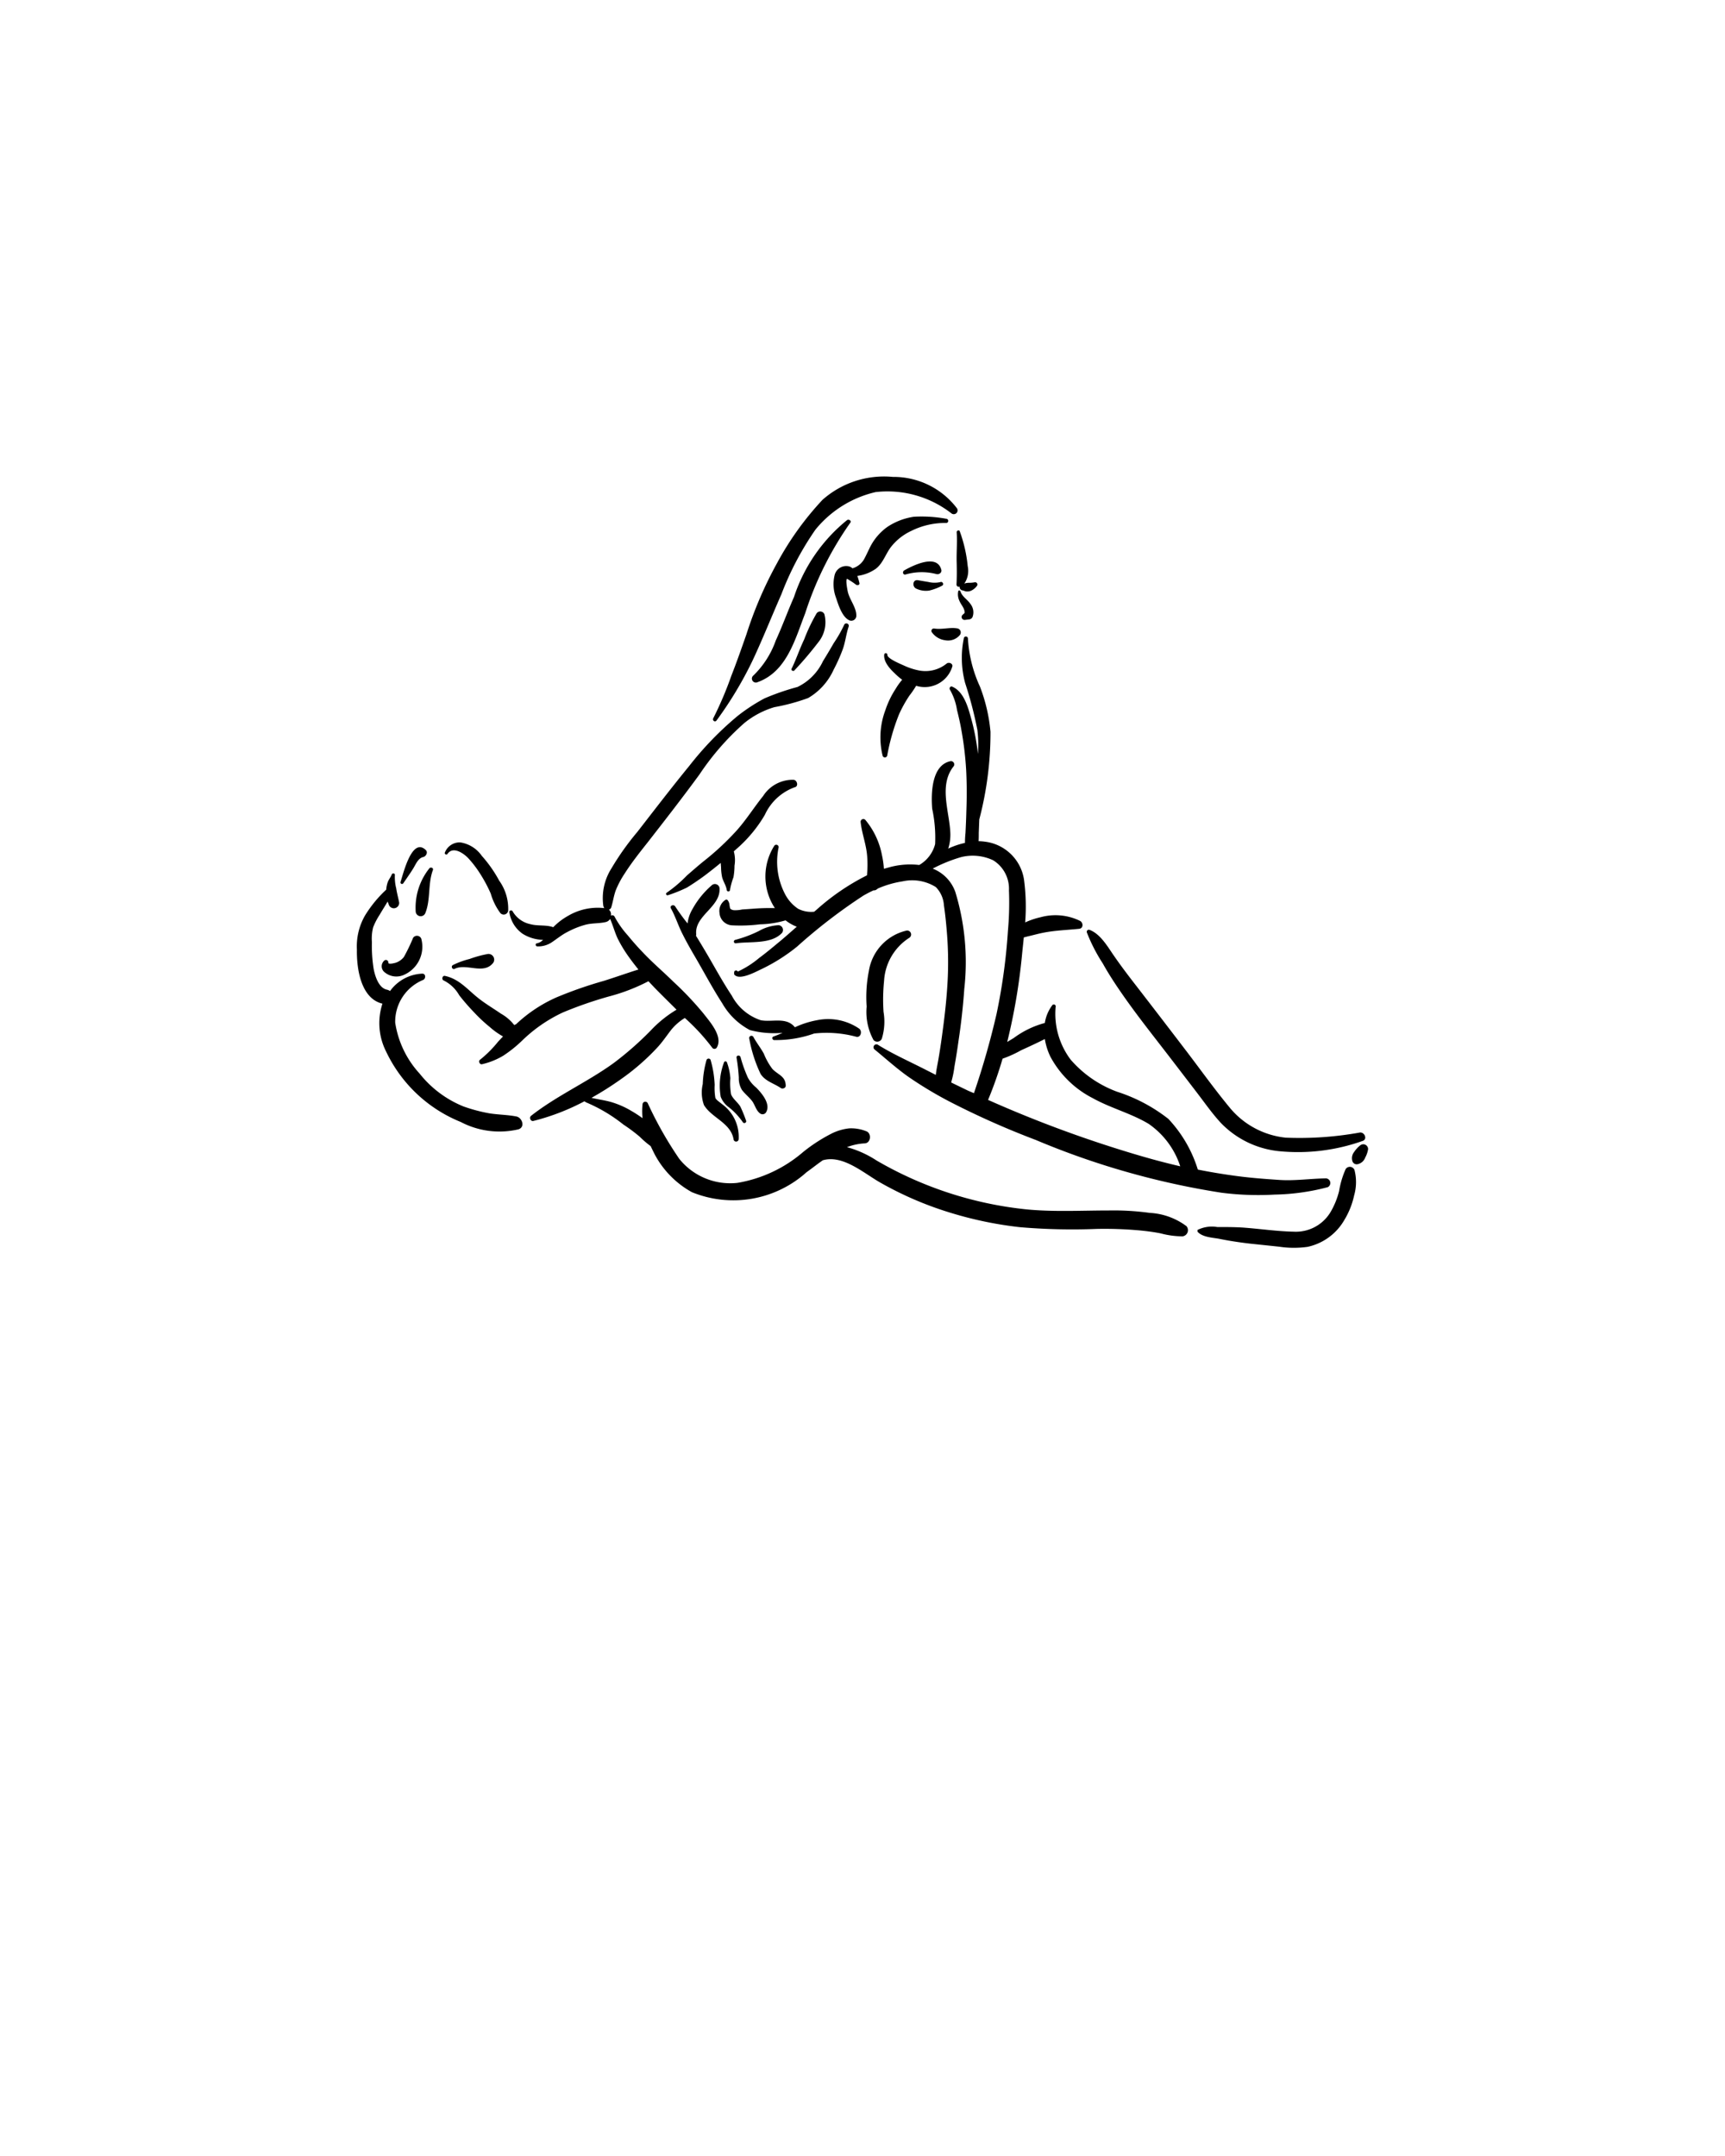 <svg xmlns="http://www.w3.org/2000/svg" data-name="Layer 1" viewBox="0 0 10 12.5" x="0px" y="0px"><title>KAMASUTRA</title><path d="M4.185,6.401c-.011-.01-.033-.023-.038-.036a.337.337,0,0,1-.004-.075A.607.607,0,0,0,4.119,6.144a.013.013,0,0,0-.023.001.578.578,0,0,0-.022.14.213.213,0,0,0,.007.122c.046.076.157.103.172.201a.015.015,0,0,0,.029-.001A.234.234,0,0,0,4.185,6.401Z"/><path d="M4.325,6.497a.792.792,0,0,0-.033-.081c-.015-.025-.045-.046-.054-.072A.387.387,0,0,1,4.234,6.251a.346.346,0,0,0-.02-.092.009.009,0,0,0-.017.001.383.383,0,0,0-.019.199.135.135,0,0,0,.049.062.404.404,0,0,1,.079.085C4.312,6.517,4.33,6.509,4.325,6.497Z"/><path d="M4.383,6.305a.193.193,0,0,1-.047-.056.793.793,0,0,1-.043-.12c-.004-.014-.026-.011-.023.004a1.051,1.051,0,0,1,.013.115.129.129,0,0,0,.018.071c.018.024.042.042.06.066.017.024.022.054.046.071a.024.024,0,0,0,.036-.011C4.467,6.397,4.414,6.336,4.383,6.305Z"/><path d="M4.478,6.198a.382.382,0,0,1-.05-.089c-.018-.033-.042-.063-.06-.096a.013.013,0,0,0-.024.011.806.806,0,0,0,.065.202c.027.043.078.055.117.082.01.007.029.001.029-.013C4.554,6.239,4.512,6.233,4.478,6.198Z"/><path d="M4.6,4.521a.204.204,0,0,0-.176.094c-.054.067-.099.14-.157.204a1.584,1.584,0,0,1-.19.176c-.032.026-.064.054-.095.081a.77.77,0,0,1-.116.099.008.008,0,0,0,.007.015.836.836,0,0,0,.109-.044c.036-.022.071-.046.105-.071q.046-.035.091-.072l.002.025a.302.302,0,0,0,.006.057c.006.025.024.05.027.075.001.011.019.011.019-.001a.415.415,0,0,1,.02-.073.396.396,0,0,0,.006-.067.195.195,0,0,0-.004-.083l.029-.026a.784.784,0,0,0,.151-.186.304.304,0,0,1,.174-.16C4.63,4.559,4.622,4.523,4.6,4.521Z"/><path d="M4.981,5.964a.32.32,0,0,0-.245-.049.522.522,0,0,0-.128.041c-.049-.062-.132-.028-.198-.041a.295.295,0,0,1-.168-.143c-.054-.081-.1-.167-.149-.25-.019-.032-.038-.064-.058-.096l.001-.009c-.011-.11.144-.158.135-.269a.027.027,0,0,0-.043-.017.506.506,0,0,0-.115.142.208.208,0,0,0-.027.081,1.21,1.21,0,0,1-.072-.099c-.009-.014-.033-.004-.025.011.027.048.043.102.069.152.025.05.053.098.081.146.049.085.095.171.148.253a.399.399,0,0,0,.16.155.548.548,0,0,0,.19.016c-.018.008-.035.015-.054.022-.01.004-.006.018.003.02a.663.663,0,0,0,.234-.038.661.661,0,0,1,.244.019C4.99,6.017,5,5.979,4.981,5.964Z"/><path d="M7.852,6.783a.029.029,0,0,0-.051-.005.515.515,0,0,0-.038.127.458.458,0,0,1-.049.121.234.234,0,0,1-.214.115c-.099-.002-.198-.017-.297-.024-.049-.003-.098-.003-.147-.003a.187.187,0,0,0-.114.017L6.942,7.141c.028.032.085.034.124.041.059.012.118.021.178.028.057.006.114.012.171.018a.571.571,0,0,0,.165.001.325.325,0,0,0,.214-.157.461.461,0,0,0,.056-.141A.281.281,0,0,0,7.852,6.783Z"/><path d="M2.993,6.473c-.051-.01-.104-.01-.155-.018a.935.935,0,0,1-.151-.04.623.623,0,0,1-.254-.19.561.561,0,0,1-.142-.296.262.262,0,0,1,.163-.248c.015-.008.015-.036-.006-.036a.243.243,0,0,0-.187.101.046.046,0,0,0-.018-.008c-.048-.01-.069-.079-.077-.121a.85.85,0,0,1-.01-.155.268.268,0,0,1,.007-.085.38.38,0,0,1,.037-.072c.015-.026.032-.052.047-.078l.009.023a.031.031,0,0,0,.058-.017c-.005-.027-.013-.054-.017-.082a.269.269,0,0,1-.008-.077c.002-.011-.014-.014-.018-.004-.006.016-.017.028-.023.044a.173.173,0,0,0-.009.044.714.714,0,0,0-.123.15.359.359,0,0,0-.047.198c-.002.108.022.283.148.313a.364.364,0,0,0,.021.277.818.818,0,0,0,.433.409.483.483,0,0,0,.333.043C3.047,6.536,3.027,6.479,2.993,6.473Z"/><path d="M7.688,6.832c-.091.001-.18.015-.271.009-.091-.006-.182-.013-.272-.026q-.101-.014-.201-.034l-.001-.003A.751.751,0,0,0,6.773,6.487.949.949,0,0,0,6.477,6.33a.658.658,0,0,1-.27-.186.442.442,0,0,1-.087-.31.011.011,0,0,0-.019-.007.228.228,0,0,0-.044.104.533.533,0,0,0-.18.087l-.038.023a3.489,3.489,0,0,0,.086-.508c.003-.032.007-.065.01-.098l.023-.006c.031-.007.062-.016.094-.022.067-.013.136-.015.204-.022.026-.003.024-.036.005-.046a.325.325,0,0,0-.229-.021.443.443,0,0,0-.089.03,1.176,1.176,0,0,0-.005-.234.261.261,0,0,0-.227-.234A.29.29,0,0,0,5.673,4.877c.001-.015.001-.032.001-.048l.003-.078a1.989,1.989,0,0,0,.065-.508.971.971,0,0,0-.061-.262A.767.767,0,0,1,5.611,3.7a.012.012,0,0,0-.023-.002.563.563,0,0,0,.007.262,2.242,2.242,0,0,1,.071.272.716.716,0,0,1,.003.139A1.261,1.261,0,0,0,5.63,4.166c-.018-.065-.042-.156-.11-.185-.011-.005-.019.009-.013.018a.341.341,0,0,1,.041.118c.01.04.019.079.026.12a1.912,1.912,0,0,1,.027.229c.004.08.004.159.001.239-.001.042-.003.083-.005.125a.536.536,0,0,0-.003.057A.457.457,0,0,0,5.497,4.92a.263.263,0,0,0,.012-.094c-.006-.124-.068-.275.02-.384a.019.019,0,0,0-.018-.029c-.112.022-.114.19-.107.276a.799.799,0,0,1,.017.205.197.197,0,0,1-.092.121.455.455,0,0,0-.165.011l-.04.011a.502.502,0,0,0-.011-.078.451.451,0,0,0-.097-.206.016.016,0,0,0-.027.012c.007.067.033.131.038.199a.605.605,0,0,1-0.0.097l-.001.014a1.324,1.324,0,0,0-.293.2l-.013.011a.167.167,0,0,1-.093-.017.228.228,0,0,1-.077-.087.405.405,0,0,1-.036-.27.014.014,0,0,0-.025-.009.334.334,0,0,0-.004.351l.007.011a1.263,1.263,0,0,0-.132.004l-.058.004a.181.181,0,0,1-.05.004c-.022-.006-.019-.008-.023-.029a.052.052,0,0,0-.01-.028A.01.01,0,0,0,4.206,5.217a.076.076,0,0,0-.035.076.077.077,0,0,0,.075.072.921.921,0,0,0,.16-.006A.562.562,0,0,0,4.554,5.336a.257.257,0,0,0,.053.032l.012.005c-.036.031-.071.063-.108.093-.036.03-.072.06-.11.088a.548.548,0,0,1-.124.079.011.011,0,0,0-.019-.002L4.256,5.635l0.0.014c.028.04.129-.017.16-.031a1.038,1.038,0,0,0,.205-.13,3.135,3.135,0,0,1,.385-.296q.028-.016.058-.03a.025.025,0,0,0,.015-.003l.011-.008a.578.578,0,0,1,.142-.041.258.258,0,0,1,.193.033.165.165,0,0,1,.047.106c.007.047.012.095.016.143a2.109,2.109,0,0,1,.006.284c-.005.102-.016.204-.03.306-.007.054-.015.107-.024.16-.005.029-.012.06-.015.09l-.067-.034c-.09-.046-.185-.088-.271-.142a.017.017,0,0,0-.019.027c.07.057.136.118.211.169a2.284,2.284,0,0,0,.23.137,4.789,4.789,0,0,0,.495.22,4.58,4.58,0,0,0,1.076.306,1.669,1.669,0,0,0,.309.011,1.288,1.288,0,0,0,.308-.043A.027.027,0,0,0,7.688,6.832ZM5.613,6.324c-.033-.016-.066-.032-.099-.048a.595.595,0,0,0,.019-.092c.009-.051.017-.101.024-.152.015-.099.026-.198.033-.298a1.395,1.395,0,0,0-.052-.563.227.227,0,0,0-.131-.135.871.871,0,0,1,.166-.067.278.278,0,0,1,.185.019.194.194,0,0,1,.091.174,1.835,1.835,0,0,1-.006.236,3.391,3.391,0,0,1-.066.481,4.625,4.625,0,0,1-.131.459Zm.997.377a7.007,7.007,0,0,1-.882-.324,2.268,2.268,0,0,0,.084-.239.682.682,0,0,0,.108-.049c.046-.021.092-.042.137-.065a.37.37,0,0,0,.032.102.575.575,0,0,0,.246.241c.104.058.223.088.324.149a.478.478,0,0,1,.183.246Q6.726,6.735,6.61,6.701Z"/><path d="M4.514,5.364a.255.255,0,0,0-.115.034.725.725,0,0,1-.136.051.01.01,0,0,0,.003.02c.083-.012.206.007.268-.061A.028.028,0,0,0,4.514,5.364Z"/><path d="M5.257,5.395a.286.286,0,0,0-.22.234.772.772,0,0,0-.013.207.339.339,0,0,0,.04.194.029.029,0,0,0,.048-.008.335.335,0,0,0,.01-.155A1.058,1.058,0,0,1,5.125,5.688.318.318,0,0,1,5.27,5.438.023.023,0,0,0,5.257,5.395Z"/><path d="M2.894,5.106a.748.748,0,0,0-.101-.144A.186.186,0,0,0,2.668,4.884a.092.092,0,0,0-.089.059c-.004.009.01.016.015.008.032-.047.093-.004.12.024a.637.637,0,0,1,.074.098.828.828,0,0,1,.057.108A.352.352,0,0,0,2.9,5.293a.026.026,0,0,0,.046-.014A.279.279,0,0,0,2.894,5.106Z"/><path d="M6.878,7.109a.39.39,0,0,0-.213-.077,1.532,1.532,0,0,0-.235-.014c-.159,0-.318.009-.477-.006a2.168,2.168,0,0,1-.872-.284.599.599,0,0,0-.171-.077.335.335,0,0,1,.103-.022c.037-.002.041-.061.007-.071A.234.234,0,0,0,4.923,6.542a.305.305,0,0,0-.098.028.94.94,0,0,0-.169.109.781.781,0,0,1-.381.179.379.379,0,0,1-.337-.139,2.179,2.179,0,0,1-.183-.323.016.016,0,0,0-.03.005.367.367,0,0,0-0.0.082c-.021-.015-.042-.029-.063-.041a.509.509,0,0,0-.117-.052c-.038-.011-.078-.016-.116-.025a1.88,1.88,0,0,0,.169-.107,1.322,1.322,0,0,0,.211-.183c.03-.032.054-.068.081-.103a.308.308,0,0,1,.08-.07,1.184,1.184,0,0,1,.16.174A.016.016,0,0,0,4.155,6.074c.038-.064-.039-.149-.077-.198a1.872,1.872,0,0,0-.173-.183c-.06-.059-.124-.113-.181-.174-.029-.03-.057-.062-.084-.095a.552.552,0,0,1-.077-.109.015.015,0,0,0-.022-.006A.035.035,0,0,0,3.53,5.274a.021.021,0,0,0,.014-.015c.01-.033.014-.066.026-.098a.536.536,0,0,1,.051-.096c.04-.063.086-.121.132-.179.102-.131.204-.262.302-.396a1.523,1.523,0,0,1,.26-.298.503.503,0,0,1,.174-.092,1.165,1.165,0,0,0,.196-.053.363.363,0,0,0,.148-.165A.963.963,0,0,0,4.885,3.766c.016-.044.02-.09.035-.134a.014.014,0,0,0-.026-.01.761.761,0,0,1-.061.107c-.02.035-.041.07-.062.104a.313.313,0,0,1-.148.15,1.41,1.41,0,0,0-.191.066,1.055,1.055,0,0,0-.156.102,1.88,1.88,0,0,0-.279.288c-.103.126-.202.255-.302.384a1.556,1.556,0,0,0-.15.211.322.322,0,0,0-.047.221l.005.01a.339.339,0,0,0-.21.045.369.369,0,0,0-.086.066l-.002-.001c-.042-.014-.087-.005-.131-.017a.155.155,0,0,1-.102-.074c-.005-.01-.022-.006-.019.006a.185.185,0,0,0,.077.124.232.232,0,0,0,.118.035.065.065,0,0,1-.035.02c-.012.001-.009.019.003.018a.14.14,0,0,0,.08-.022c.032-.021.06-.045.094-.062a.494.494,0,0,1,.102-.041c.04-.011.08-.007.119-.016a.042.042,0,0,0,.026-.018l.001.002c.016.037.026.076.043.112a.767.767,0,0,0,.06.1c.019.027.039.053.06.079-.067.021-.134.045-.201.066a2.386,2.386,0,0,0-.275.096.828.828,0,0,0-.233.155L2.981,5.943a.256.256,0,0,0-.077-.066c-.042-.029-.086-.055-.126-.086-.066-.051-.114-.115-.199-.133-.015-.003-.021.022-.006.027a.212.212,0,0,1,.089.085,1.247,1.247,0,0,0,.086.099.883.883,0,0,0,.092.086.421.421,0,0,0,.076.054l-.029.031a.669.669,0,0,1-.104.104c-.012.008-.002.03.012.026a.426.426,0,0,0,.122-.049.74.74,0,0,0,.11-.088.86.86,0,0,1,.236-.163A2.305,2.305,0,0,1,3.531,5.777a1.092,1.092,0,0,0,.228-.088l.035.037c.042.043.085.085.128.128a.689.689,0,0,0-.15.121,1.876,1.876,0,0,1-.214.188c-.153.111-.33.189-.479.306-.013.01-.003.034.013.03a1.31,1.31,0,0,0,.296-.114l.009.006a.917.917,0,0,1,.217.129.977.977,0,0,1,.094.07.558.558,0,0,0,.064.055c.008.017.016.033.024.049a.54.54,0,0,0,.215.218.635.635,0,0,0,.665-.116c.031-.022.062-.047.094-.069.115-.033.234.072.329.127a1.995,1.995,0,0,0,.397.173,2.202,2.202,0,0,0,.417.088,3.568,3.568,0,0,0,.445.01A2.27,2.27,0,0,1,6.61,7.134c.04.004.08.009.119.017a.494.494,0,0,0,.127.017A.036.036,0,0,0,6.878,7.109Z"/><path d="M2.828,5.531a.646.646,0,0,0-.106.029.468.468,0,0,0-.096.035c-.014.007-.004.029.01.022.069-.034.169.037.224-.036A.033.033,0,0,0,2.828,5.531Z"/><path d="M2.442,5.442A.027.027,0,0,0,2.395,5.437a1.058,1.058,0,0,1-.054.112.104.104,0,0,1-.042.031c-.008.003-.049.014-.048.001a.014.014,0,0,0-.023-.012.044.044,0,0,0,.003.069.106.106,0,0,0,.106.016A.178.178,0,0,0,2.442,5.442Z"/><path d="M2.468,4.928c-.081-.077-.131.142-.146.185a.009.009,0,0,0,.016.008c.019-.028.039-.056.057-.085.015-.024.028-.06.058-.067C2.469,4.966,2.483,4.942,2.468,4.928Z"/><path d="M2.487,5.037a.365.365,0,0,0-.077.25.029.029,0,0,0,.056.006c.031-.078.014-.168.043-.247C2.516,5.031,2.494,5.024,2.487,5.037Z"/><path d="M7.884,6.566a1.959,1.959,0,0,1-.43.03.485.485,0,0,1-.32-.168c-.094-.113-.179-.233-.268-.349q-.135-.177-.271-.353c-.049-.063-.098-.127-.143-.193-.035-.051-.075-.119-.136-.142a.012.012,0,0,0-.015.016.982.982,0,0,0,.092.179c.035.063.074.122.115.181.089.128.187.25.282.374l.148.193c.046.06.089.122.14.177a.543.543,0,0,0,.334.163,1.119,1.119,0,0,0,.487-.059C7.928,6.606,7.912,6.564,7.884,6.566Z"/><path d="M7.886,6.64a.162.162,0,0,0-.036.039.058.058,0,0,0-.009.056.026.026,0,0,0,.028.015.06.06,0,0,0,.045-.038.156.156,0,0,0,.017-.049A.028.028,0,0,0,7.886,6.64Z"/><path d="M5.488,3.847a.195.195,0,0,1-.156.041.372.372,0,0,1-.091-.029c-.017-.008-.097-.04-.097-.062a.009.009,0,0,0-.018-.002c-.005.041.032.082.06.108A.352.352,0,0,0,5.23,3.941a.386.386,0,0,0-.038.053.534.534,0,0,0-.06.125.448.448,0,0,0-.015.264.014.014,0,0,0,.026-.001,1.224,1.224,0,0,1,.069-.241.745.745,0,0,1,.06-.108.539.539,0,0,0,.039-.057l.007.002a.167.167,0,0,0,.203-.115C5.524,3.847,5.501,3.837,5.488,3.847Z"/><path d="M5.546,2.945a.461.461,0,0,0-.37-.18.538.538,0,0,0-.408.133,1.755,1.755,0,0,0-.264.368,2.294,2.294,0,0,0-.177.412c-.028.08-.056.16-.087.239a2.06,2.06,0,0,1-.105.247c-.007.013.01.026.019.013a2.173,2.173,0,0,0,.21-.35c.059-.126.11-.255.166-.382a1.743,1.743,0,0,1,.197-.374.633.633,0,0,1,.349-.218.604.604,0,0,1,.439.123A.022.022,0,0,0,5.546,2.945Z"/><path d="M5.487,3.008a.794.794,0,0,0-.189-.012.377.377,0,0,0-.154.059.322.322,0,0,0-.104.125c-.011.022-.021.045-.033.066a.116.116,0,0,1-.065.049.06.06,0,0,0-.016-.01.069.069,0,0,0-.088.051.223.223,0,0,0,.009.131c.013.04.034.106.072.127a.029.029,0,0,0,.045-.021c.003-.048-.038-.094-.049-.141-.002-.009-.015-.073-.004-.076a.491.491,0,0,1,.053.035c.008.004.021-0.0.018-.011a.335.335,0,0,0-.012-.041.241.241,0,0,0,.108-.042c.042-.033.056-.086.088-.127a.321.321,0,0,1,.117-.092.438.438,0,0,1,.2-.046A.012.012,0,0,0,5.487,3.008Z"/><path d="M4.911,3.015a.959.959,0,0,0-.308.446c-.037.084-.068.17-.106.253a.528.528,0,0,1-.129.202.023.023,0,0,0,.024.039c.169-.061.217-.248.276-.4a1.941,1.941,0,0,1,.261-.524C4.938,3.02,4.922,3.009,4.911,3.015Z"/><path d="M4.779,3.561a.026.026,0,0,0-.045-.005,1.004,1.004,0,0,0-.072.151c-.027.056-.046.115-.073.17-.005.01.011.018.017.009A2.041,2.041,0,0,0,4.742,3.726.184.184,0,0,0,4.779,3.561Z"/><path d="M5.451,3.375a.154.154,0,0,1-.07-.001c-.02-.003-.04-.007-.06-.01-.03-.005-.034.036-.011.048a.13.13,0,0,0,.077.012.318.318,0,0,0,.074-.028C5.474,3.39,5.465,3.369,5.451,3.375Z"/><path d="M5.457,3.304c-.024-.095-.162-.027-.215.003-.012.007-.008.027.007.024a.335.335,0,0,1,.178-.003C5.442,3.333,5.461,3.321,5.457,3.304Z"/><path d="M5.651,3.376a.177.177,0,0,1-.034.003.072.072,0,0,0-.022.003l-.005.002a.131.131,0,0,0,.02-.101.814.814,0,0,0-.046-.202c-.003-.011-.019-.005-.018.005.004.059-.002.119-0.0.178.001.041.001.084-.001.124a.013.013,0,0,0,.018.013l0,0a.02.02,0,0,0,.017.022c.008.001.015.006.023.006a.054.054,0,0,0,.026-.004.088.088,0,0,0,.035-.029A.013.013,0,0,0,5.651,3.376Z"/><path d="M5.626,3.502C5.609,3.476,5.577,3.459,5.568,3.429c-.002-.006-.011-.009-.013-.001a.088.088,0,0,0,.007.056c.011.026.031.042.03.07l-.011.01a.017.017,0,0,0,.013.03l.025-.003A.024.024,0,0,0,5.639,3.574.078.078,0,0,0,5.626,3.502Z"/><path d="M5.548,3.643c-.043-.007-.088.008-.132.001a.014.014,0,0,0-.013.023.112.112,0,0,0,.076.045.089.089,0,0,0,.086-.031A.024.024,0,0,0,5.548,3.643Z"/></svg>
